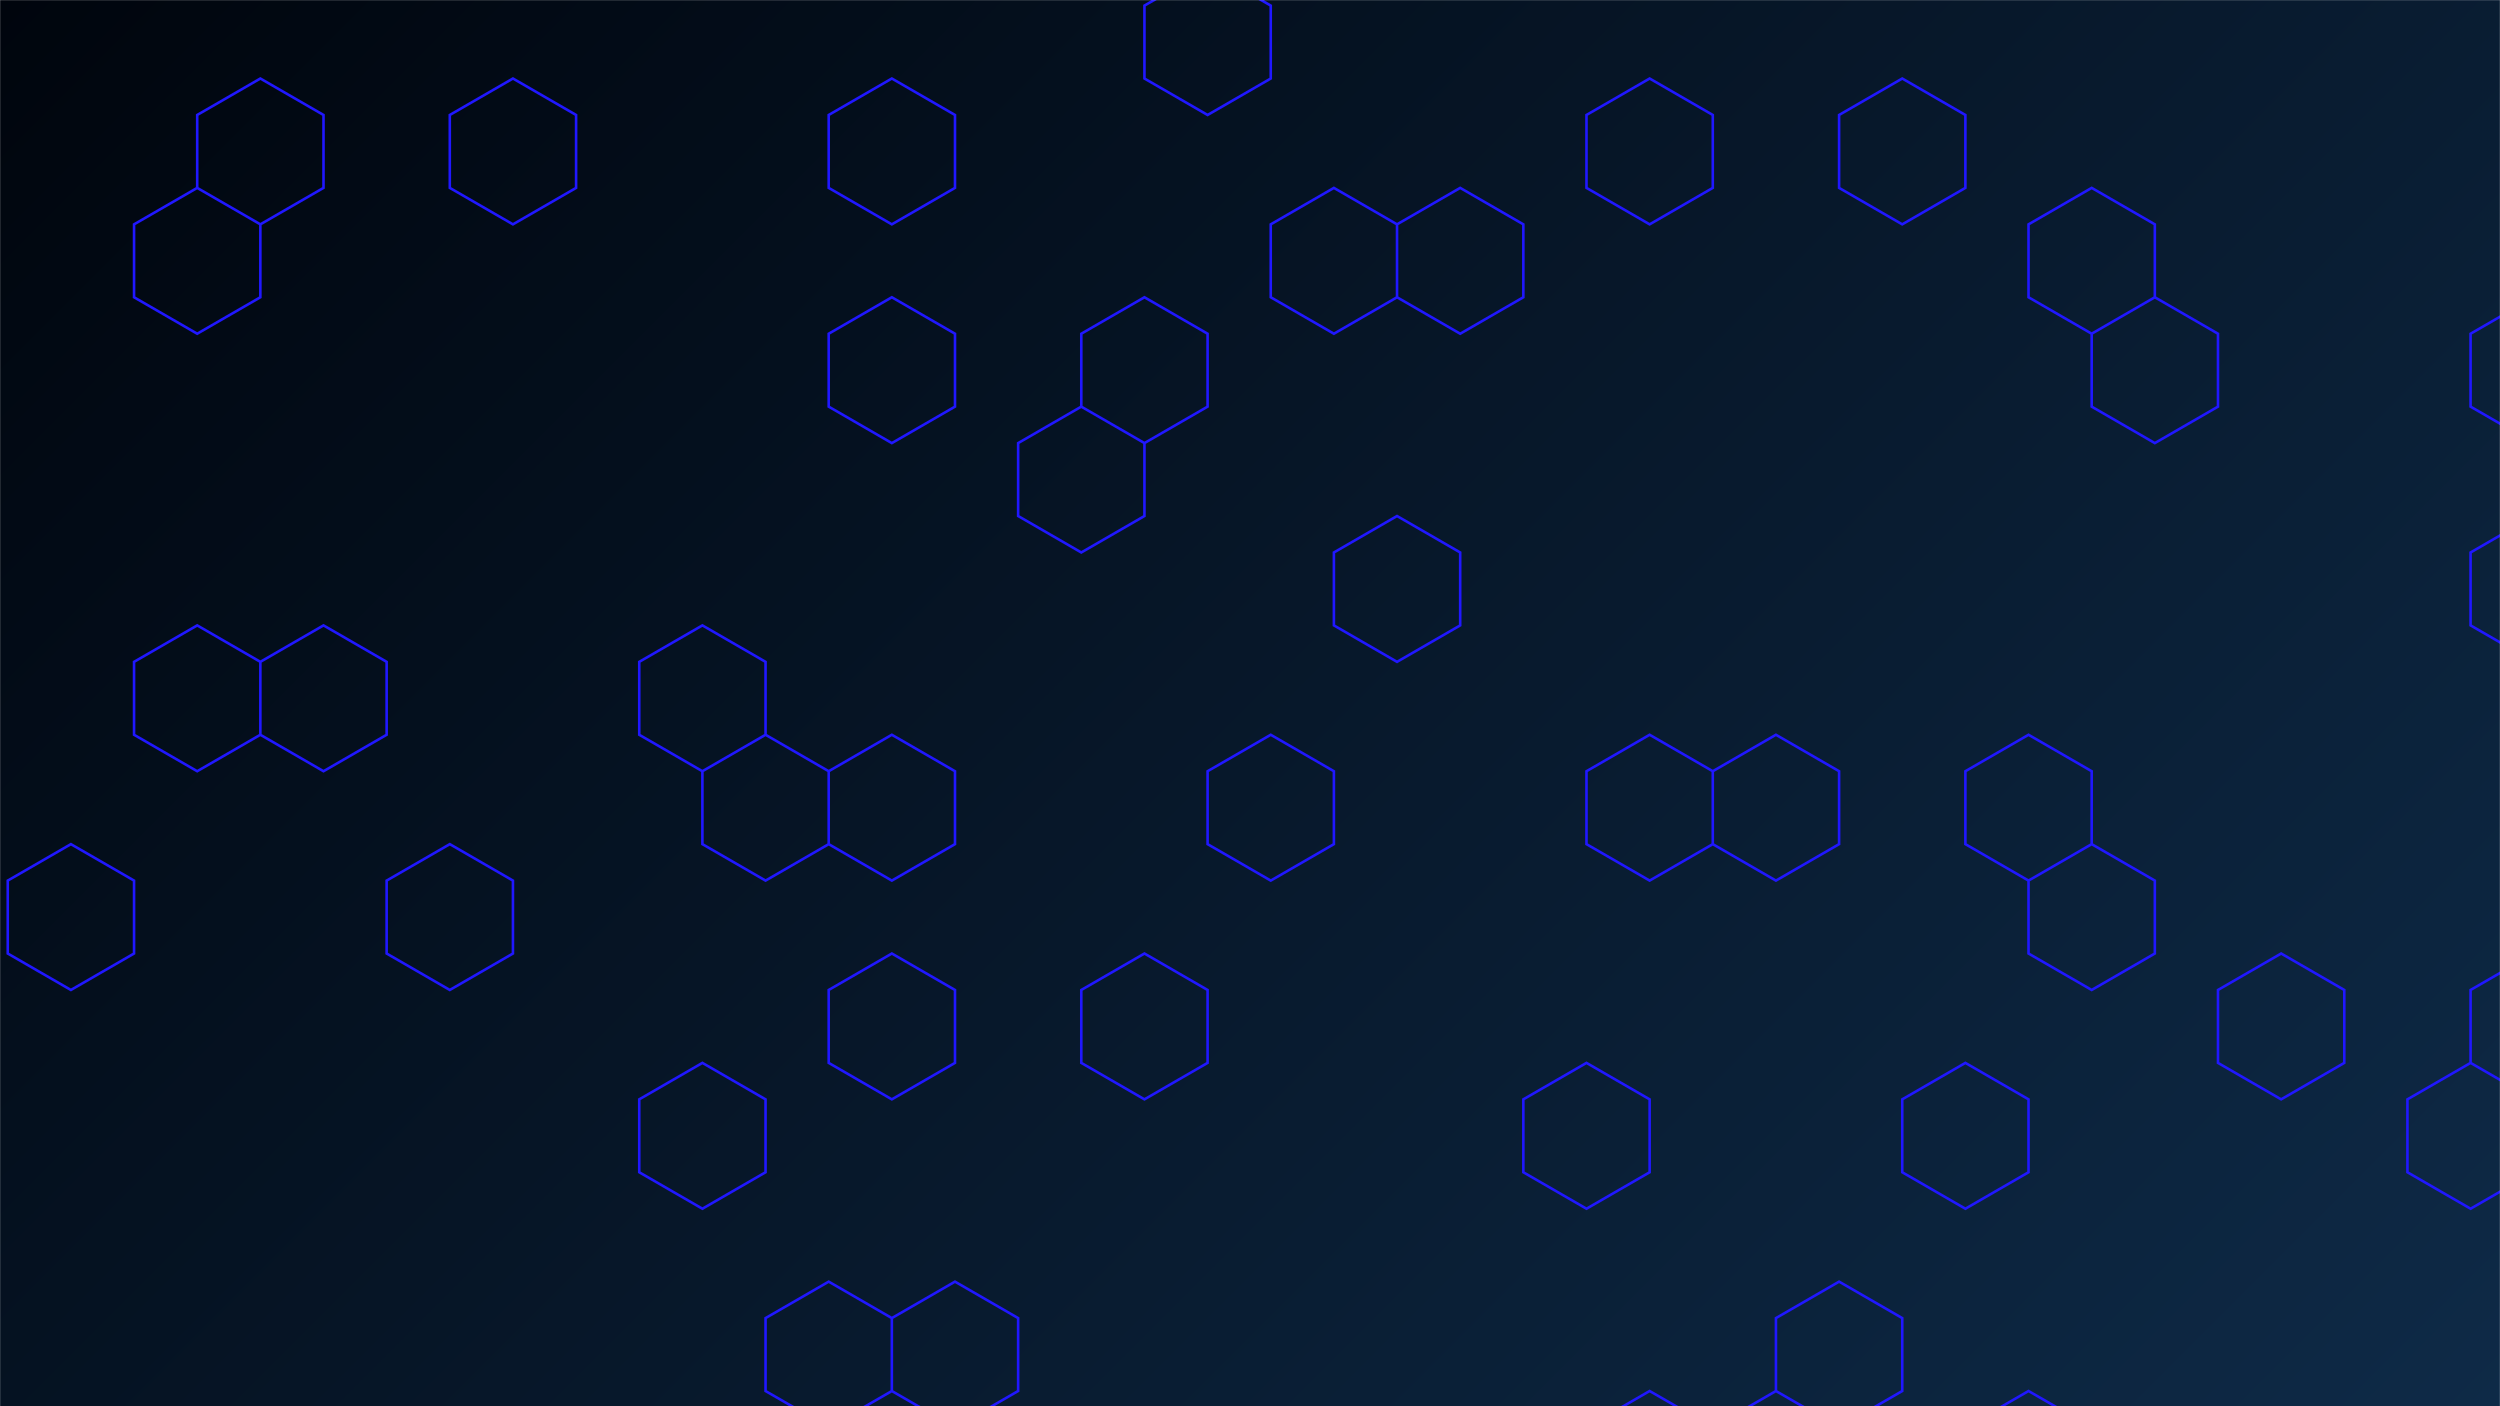 <svg xmlns="http://www.w3.org/2000/svg" version="1.1" xmlns:xlink="http://www.w3.org/1999/xlink" xmlns:svgjs="http://svgjs.dev/svgjs" width="1920" height="1080" preserveAspectRatio="none" viewBox="0 0 1920 1080"><g mask="url(&quot;#SvgjsMask1264&quot;)" fill="none"><rect width="1920" height="1080" x="0" y="0" fill="url(&quot;#SvgjsLinearGradient1265&quot;)"></rect><path d="M54.45 648.3L102.95 676.3L102.95 732.3L54.45 760.3L5.95 732.3L5.95 676.3zM199.95 60.3L248.45 88.3L248.45 144.3L199.95 172.3L151.45 144.3L151.45 88.3zM151.45 144.3L199.95 172.3L199.95 228.3L151.45 256.3L102.95 228.3L102.95 172.3zM151.45 480.3L199.95 508.3L199.95 564.3L151.45 592.3L102.95 564.3L102.95 508.3zM248.45 480.3L296.94 508.3L296.94 564.3L248.45 592.3L199.95 564.3L199.95 508.3zM393.94 60.3L442.44 88.3L442.44 144.3L393.94 172.3L345.44 144.3L345.44 88.3zM345.44 648.3L393.94 676.3L393.94 732.3L345.44 760.3L296.94 732.3L296.94 676.3zM539.44 480.3L587.94 508.3L587.94 564.3L539.44 592.3L490.94 564.3L490.94 508.3zM587.94 564.3L636.44 592.3L636.44 648.3L587.94 676.3L539.44 648.3L539.44 592.3zM539.44 816.3L587.94 844.3L587.94 900.3L539.44 928.3L490.94 900.3L490.94 844.3zM684.93 60.3L733.43 88.3L733.43 144.3L684.93 172.3L636.44 144.3L636.44 88.3zM684.93 228.3L733.43 256.3L733.43 312.3L684.93 340.3L636.44 312.3L636.44 256.3zM684.93 564.3L733.43 592.3L733.43 648.3L684.93 676.3L636.44 648.3L636.44 592.3zM684.93 732.3L733.43 760.3L733.43 816.3L684.93 844.3L636.44 816.3L636.44 760.3zM636.44 984.3L684.93 1012.3L684.93 1068.3L636.44 1096.3L587.94 1068.3L587.94 1012.3zM733.43 984.3L781.93 1012.3L781.93 1068.3L733.43 1096.3L684.93 1068.3L684.93 1012.3zM878.93 228.3L927.43 256.3L927.43 312.3L878.93 340.3L830.43 312.3L830.43 256.3zM830.43 312.3L878.93 340.3L878.93 396.3L830.43 424.3L781.93 396.3L781.93 340.3zM878.93 732.3L927.43 760.3L927.43 816.3L878.93 844.3L830.43 816.3L830.43 760.3zM927.43 -23.7L975.93 4.3L975.93 60.3L927.43 88.3L878.93 60.3L878.93 4.3zM975.93 564.3L1024.43 592.3L1024.43 648.3L975.93 676.3L927.43 648.3L927.43 592.3zM1024.43 144.3L1072.92 172.3L1072.92 228.3L1024.43 256.3L975.93 228.3L975.93 172.3zM1072.92 396.3L1121.42 424.3L1121.42 480.3L1072.92 508.3L1024.43 480.3L1024.43 424.3zM1121.42 144.3L1169.92 172.3L1169.92 228.3L1121.42 256.3L1072.92 228.3L1072.92 172.3zM1266.92 60.3L1315.42 88.3L1315.42 144.3L1266.92 172.3L1218.42 144.3L1218.42 88.3zM1266.92 564.3L1315.42 592.3L1315.42 648.3L1266.92 676.3L1218.42 648.3L1218.42 592.3zM1218.42 816.3L1266.92 844.3L1266.92 900.3L1218.42 928.3L1169.92 900.3L1169.92 844.3zM1266.92 1068.3L1315.42 1096.3L1315.42 1152.3L1266.92 1180.3L1218.42 1152.3L1218.42 1096.3zM1363.92 564.3L1412.42 592.3L1412.42 648.3L1363.92 676.3L1315.42 648.3L1315.42 592.3zM1363.92 1068.3L1412.42 1096.3L1412.42 1152.3L1363.92 1180.3L1315.42 1152.3L1315.42 1096.3zM1460.92 60.3L1509.41 88.3L1509.41 144.3L1460.92 172.3L1412.42 144.3L1412.42 88.3zM1412.42 984.3L1460.92 1012.3L1460.92 1068.3L1412.42 1096.3L1363.92 1068.3L1363.92 1012.3zM1557.91 564.3L1606.41 592.3L1606.41 648.3L1557.91 676.3L1509.41 648.3L1509.41 592.3zM1509.41 816.3L1557.91 844.3L1557.91 900.3L1509.41 928.3L1460.92 900.3L1460.92 844.3zM1557.91 1068.3L1606.41 1096.3L1606.41 1152.3L1557.91 1180.3L1509.41 1152.3L1509.41 1096.3zM1606.41 144.3L1654.91 172.3L1654.91 228.3L1606.41 256.3L1557.91 228.3L1557.91 172.3zM1654.91 228.3L1703.41 256.3L1703.41 312.3L1654.91 340.3L1606.41 312.3L1606.41 256.3zM1606.41 648.3L1654.91 676.3L1654.91 732.3L1606.41 760.3L1557.91 732.3L1557.91 676.3zM1751.91 732.3L1800.41 760.3L1800.41 816.3L1751.91 844.3L1703.41 816.3L1703.41 760.3zM1945.9 228.3L1994.4 256.3L1994.4 312.3L1945.9 340.3L1897.4 312.3L1897.4 256.3zM1945.9 396.3L1994.4 424.3L1994.4 480.3L1945.9 508.3L1897.4 480.3L1897.4 424.3zM1945.9 732.3L1994.4 760.3L1994.4 816.3L1945.9 844.3L1897.4 816.3L1897.4 760.3zM1897.4 816.3L1945.9 844.3L1945.9 900.3L1897.4 928.3L1848.91 900.3L1848.91 844.3z" stroke="rgba(32, 23, 255, 1)" stroke-width="2"></path></g><defs><mask id="SvgjsMask1264"><rect width="1920" height="1080" fill="#ffffff"></rect></mask><linearGradient x1="89.06%" y1="119.44%" x2="10.94%" y2="-19.44%" gradientUnits="userSpaceOnUse" id="SvgjsLinearGradient1265"><stop stop-color="#0e2a47" offset="0"></stop><stop stop-color="rgba(0, 5, 13, 1)" offset="1"></stop></linearGradient></defs></svg>